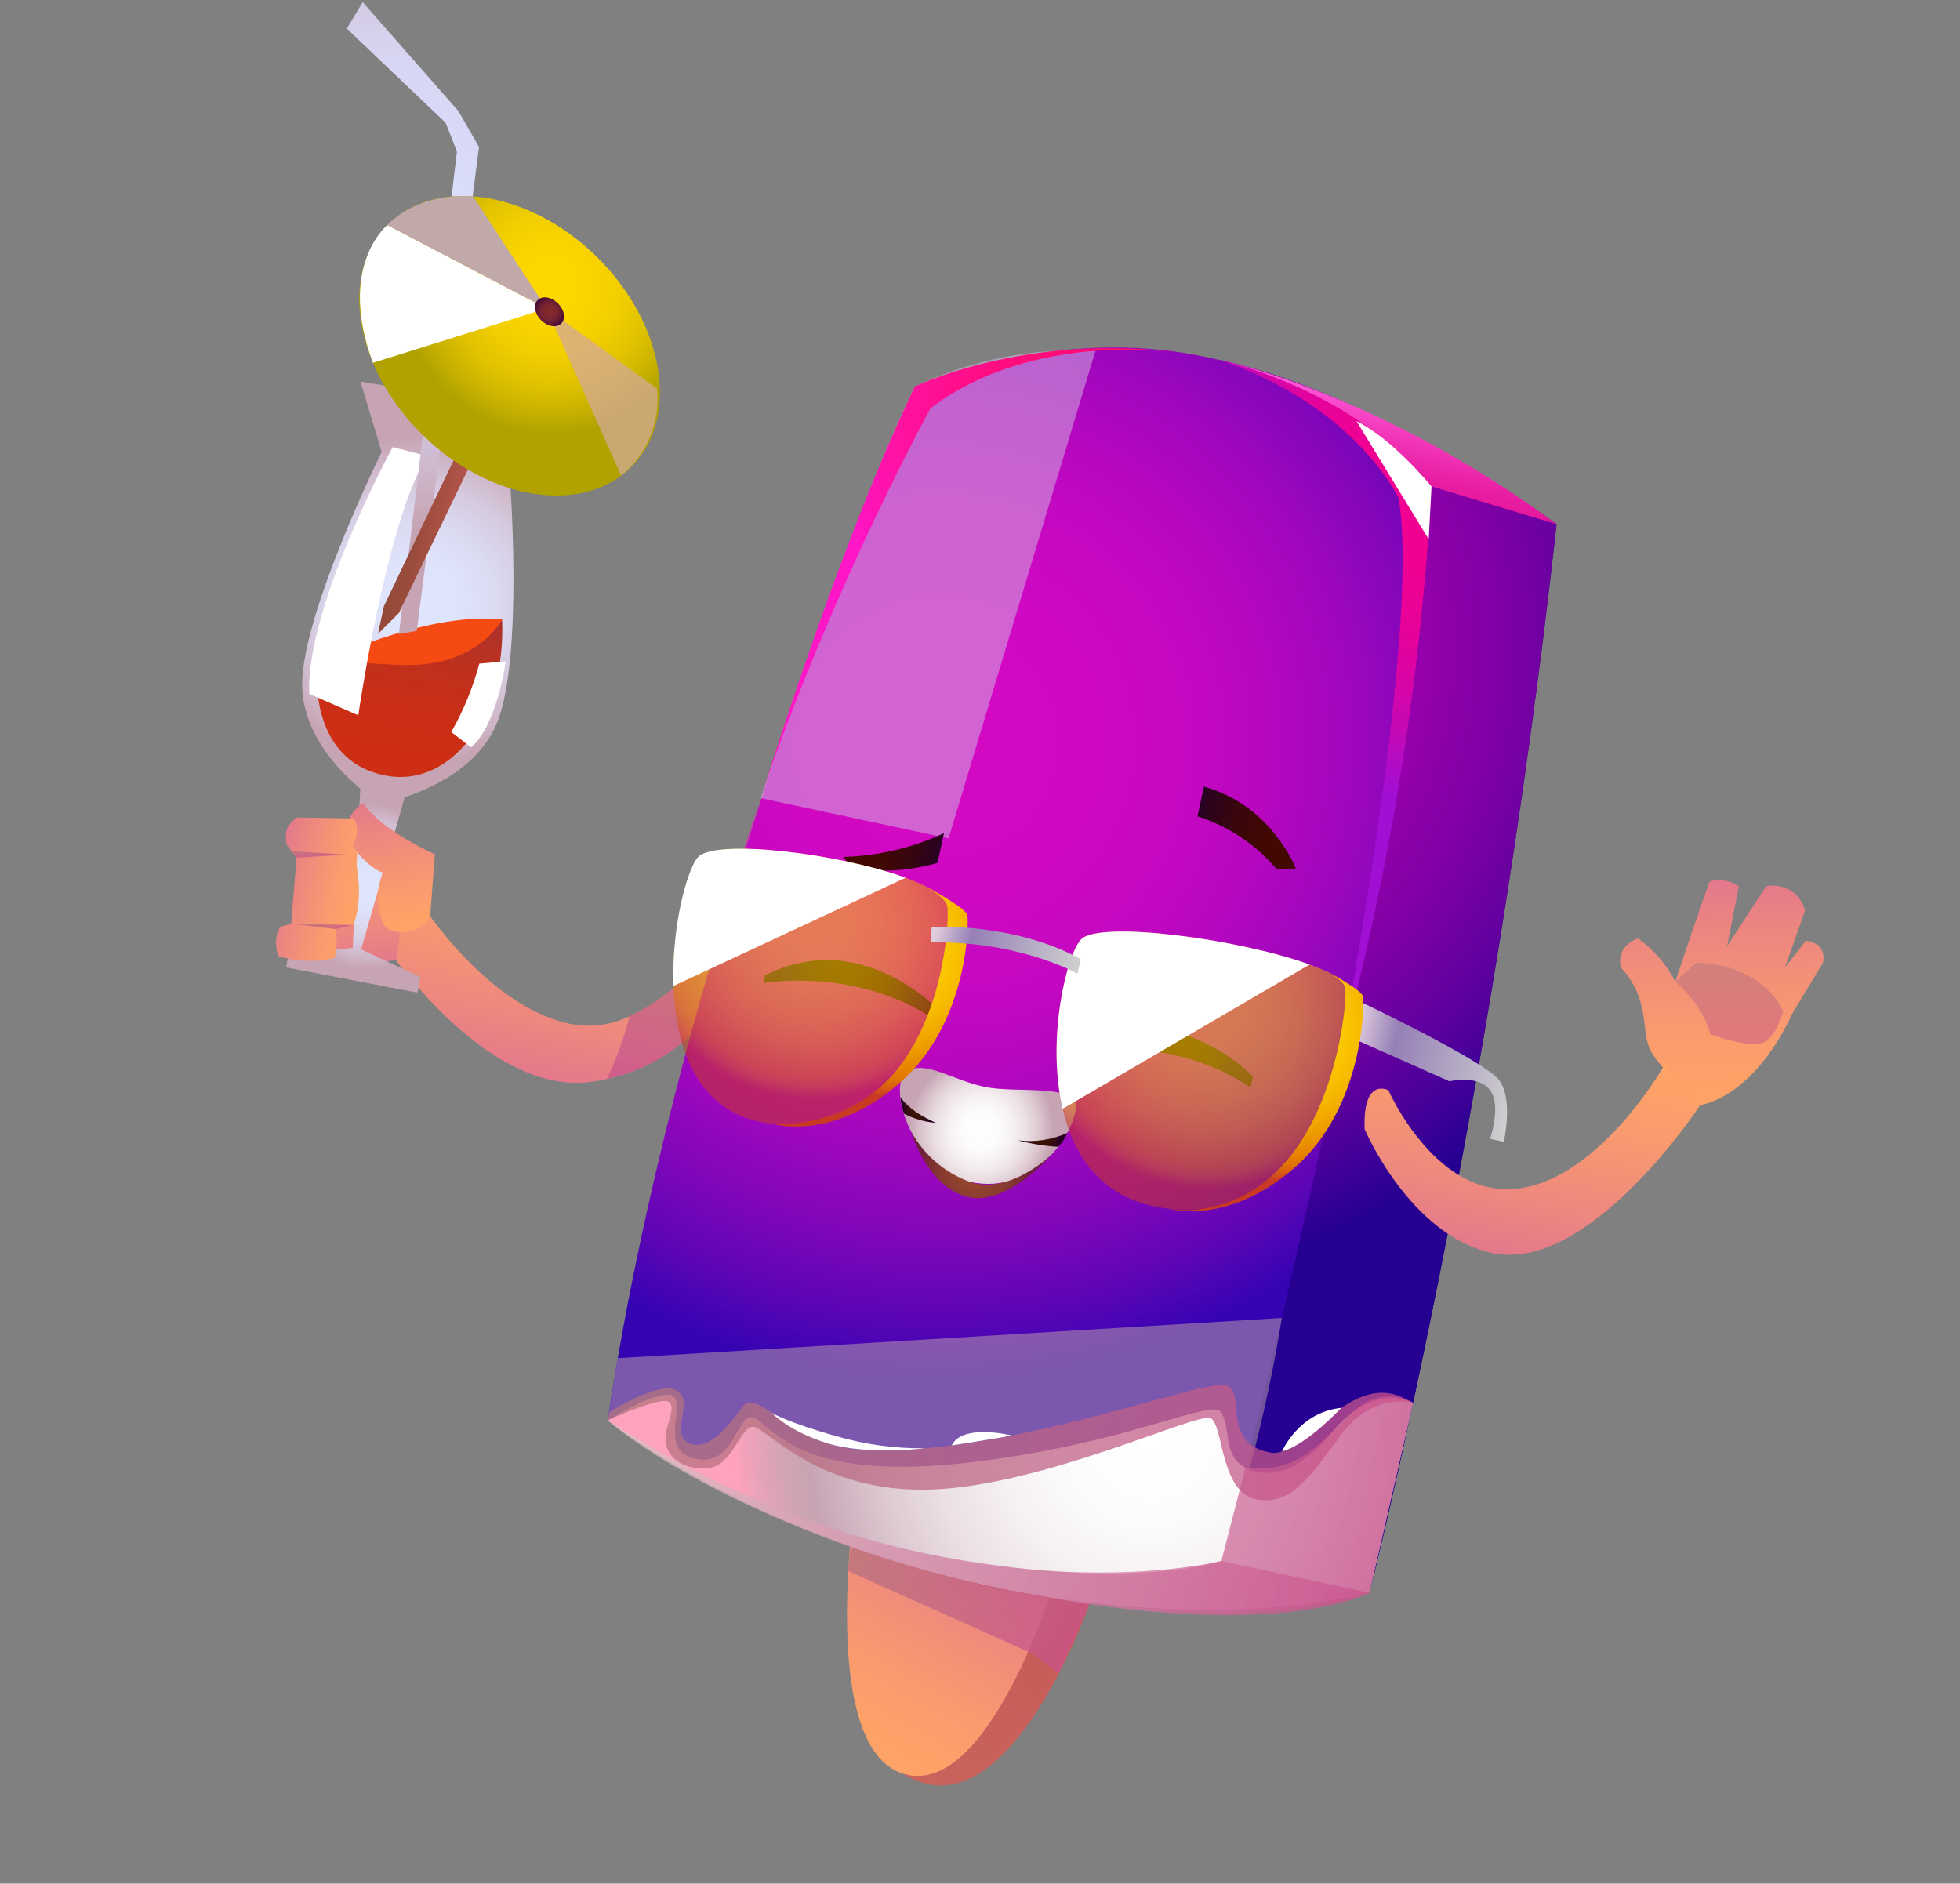 <svg width="667" height="641" viewBox="0 0 667 641" fill="none" xmlns="http://www.w3.org/2000/svg">
<rect x="0" y="0" width="667" height="641" fill="#808080" stroke="none"/>
<path fill-rule="evenodd" clip-rule="evenodd" d="M130.082 320.195C130.082 320.195 164.502 373.248 201.308 368.138C203.093 367.876 204.834 367.578 206.523 367.167C241.409 359.581 251.011 327.685 251.011 327.685L255.519 306.668C255.519 306.668 236.642 335.852 214.251 345.809L214.246 345.833C208.515 348.595 202.096 349.606 195.794 348.739C166.354 343.921 143.217 307.196 143.217 307.196C143.217 307.196 132.232 304.039 130.082 320.195Z" fill="url(#paint0_linear_589_74110)"/>
<path style="mix-blend-mode:multiply" opacity="0.74" fill-rule="evenodd" clip-rule="evenodd" d="M206.522 367.166C241.409 359.581 251.011 327.684 251.011 327.684L255.519 306.668C255.519 306.668 236.642 335.852 214.251 345.808L214.246 345.833C212.378 353.18 209.791 360.326 206.522 367.166Z" fill="url(#paint1_linear_589_74110)"/>
<path fill-rule="evenodd" clip-rule="evenodd" d="M105.444 323.778C114.616 328.361 125.193 329.266 135.011 326.309L139.438 290.629L115.996 282.456L105.444 323.778Z" fill="url(#paint2_linear_589_74110)"/>
<path fill-rule="evenodd" clip-rule="evenodd" d="M415.635 531.195L466.024 542.003C466.024 542.003 507.466 379.705 529.716 178.377C529.716 178.377 469.314 134.117 415.053 122.478L415.635 531.195Z" fill="url(#paint3_linear_589_74110)"/>
<path fill-rule="evenodd" clip-rule="evenodd" d="M415.635 531.195L466.024 542.003C466.024 542.003 507.466 379.705 529.716 178.377C529.716 178.377 469.314 134.117 415.053 122.478L415.635 531.195Z" fill="url(#paint4_radial_589_74110)"/>
<path fill-rule="evenodd" clip-rule="evenodd" d="M415.635 531.195C415.635 531.195 472.606 319.463 487.155 165.522C487.155 165.522 425.979 87.934 311.345 131.538C311.345 131.538 232.39 312.399 206.805 483.346C206.805 483.346 289.761 545.395 415.635 531.195Z" fill="url(#paint5_radial_589_74110)"/>
<path fill-rule="evenodd" clip-rule="evenodd" d="M206.805 483.346C206.805 483.346 327.448 570.925 466.024 542.003L415.636 531.195C415.636 531.195 347.598 535.163 313.547 525.995C276.439 515.949 240.619 501.637 206.805 483.346Z" fill="#24000A"/>
<path fill-rule="evenodd" clip-rule="evenodd" d="M370.924 545.348C370.924 545.348 342.8 626.45 307.207 603.549L357.985 542.573L370.924 545.348Z" fill="url(#paint6_linear_589_74110)"/>
<path fill-rule="evenodd" clip-rule="evenodd" d="M358.924 538.205C358.924 538.205 336.275 612.814 307.209 603.549C278.142 594.284 291.138 509.697 291.138 509.697C291.138 509.697 311.471 509.59 358.924 538.205Z" fill="url(#paint7_linear_589_74110)"/>
<path fill-rule="evenodd" clip-rule="evenodd" d="M529.716 178.377L487.155 165.522C487.155 165.522 464.787 135.076 415.053 122.478C415.053 122.478 468.793 133.239 529.716 178.377Z" fill="url(#paint8_linear_589_74110)"/>
<path fill-rule="evenodd" clip-rule="evenodd" d="M561.149 356.333C558.624 349.62 561.174 339.597 551.61 329.277C551.61 329.277 549.461 322.288 557.424 319.327C562.759 323.161 567.11 328.205 570.12 334.045C570.12 334.045 575.574 317.5 581.74 300.017C583.417 299.495 585.193 299.373 586.925 299.661C588.658 299.949 590.299 300.639 591.716 301.676L587.745 322.007L601.014 301.595C603.867 300.986 606.846 301.51 609.32 303.057C611.795 304.603 613.571 307.051 614.274 309.883L607.418 329.264L614.545 320.128C614.545 320.128 621.762 320.418 620.351 327.664L609.76 345.195C609.76 345.195 598.718 371.637 578.553 376.13C578.553 376.13 563.469 362.5 561.149 356.333Z" fill="url(#paint9_linear_589_74110)"/>
<path fill-rule="evenodd" clip-rule="evenodd" d="M455.861 359.939C455.861 359.939 483.763 214.975 475.944 169.505C475.944 169.505 461.418 138.216 415.055 122.478C415.055 122.478 460.741 132.341 487.156 165.522C483.55 231.244 473.06 296.405 455.861 359.939Z" fill="url(#paint10_radial_589_74110)"/>
<g style="mix-blend-mode:soft-light" opacity="0.5">
<path fill-rule="evenodd" clip-rule="evenodd" d="M372.79 119.392L322.794 285.307L258.844 271.59C258.844 271.59 290.045 174.333 311.346 131.538C330.482 122.391 351.614 118.213 372.79 119.392Z" fill="#D2BDE1"/>
</g>
<path style="mix-blend-mode:multiply" opacity="0.74" fill-rule="evenodd" clip-rule="evenodd" d="M360.286 569.536L351.053 562.617L288.685 534.612L291.137 509.697C313.822 521.362 332.715 527.371 357.986 542.573L370.924 545.348L360.286 569.536Z" fill="url(#paint11_linear_589_74110)"/>
<path fill-rule="evenodd" clip-rule="evenodd" d="M440.973 295.543C440.973 295.543 432.701 273.924 409.676 267.695L407.509 277.798C418.044 281.162 427.42 287.421 434.567 295.861L440.973 295.543Z" fill="url(#paint12_linear_589_74110)"/>
<path fill-rule="evenodd" clip-rule="evenodd" d="M286.971 291.599C298.822 291.28 310.482 288.531 321.228 283.521L319.061 293.624C309.688 296.338 299.841 297.002 290.189 295.57L286.971 291.599Z" fill="url(#paint13_linear_589_74110)"/>
<g style="mix-blend-mode:soft-light">
<path fill-rule="evenodd" clip-rule="evenodd" d="M487.154 165.522L486.196 183.513L461.609 143.297C474.022 149.385 487.154 165.522 487.154 165.522Z" fill="white"/>
</g>
<path fill-rule="evenodd" clip-rule="evenodd" d="M408.686 121.179C408.686 121.179 355.574 109.787 316.706 138.864C316.706 138.864 270.579 222.369 246.762 311.196C246.762 311.196 279.451 197.649 311.344 131.538C311.344 131.538 352.743 111.33 408.686 121.179Z" fill="url(#paint14_radial_589_74110)"/>
<g style="mix-blend-mode:soft-light" opacity="0.5">
<path fill-rule="evenodd" clip-rule="evenodd" d="M436.221 448.502L210.231 462.176L206.804 483.346C206.804 483.346 295.695 550.329 415.635 531.195C424.805 504.257 431.691 476.595 436.221 448.502Z" fill="#C2A9A9"/>
</g>
<path style="mix-blend-mode:multiply" opacity="0.5" fill-rule="evenodd" clip-rule="evenodd" d="M570.119 334.045C570.119 334.045 579.308 341.581 582.107 351.971C582.107 351.971 591.071 355.415 597.655 355.367C604.239 355.32 606.821 344.1 606.821 344.1C606.821 344.1 600.743 328.503 577.367 327.544L570.119 334.045Z" fill="url(#paint15_linear_589_74110)"/>
<path fill-rule="evenodd" clip-rule="evenodd" d="M480.881 477.385C480.881 477.385 467.623 469.556 452.542 488.273C437.462 506.99 423.499 501.415 420.108 496.172C416.717 490.929 418.525 485.626 415.563 480.579C412.602 475.533 383.451 491.75 327.884 497.893C272.315 504.035 263.237 485.746 256.854 482.657C250.471 479.568 250.775 498.755 237.37 496.54C223.965 494.325 232.915 479.672 229.462 475.492C226.01 471.311 206.805 483.346 206.805 483.346C206.805 483.346 254.364 521.25 334.433 539.073C414.502 556.895 466.024 542.003 466.024 542.003L480.881 477.385Z" fill="url(#paint16_radial_589_74110)"/>
<path style="mix-blend-mode:multiply" opacity="0.74" fill-rule="evenodd" clip-rule="evenodd" d="M423.836 499.419L415.638 531.195C415.638 531.195 319.84 555.507 206.807 483.346C206.807 483.346 248.528 520.64 340.833 540.439C433.139 560.238 466.026 542.003 466.026 542.003L480.883 477.385C480.883 477.385 470.365 470.372 459.232 481.436C448.098 492.499 440.585 501.59 423.836 499.419Z" fill="url(#paint17_linear_589_74110)"/>
<path style="mix-blend-mode:multiply" opacity="0.74" fill-rule="evenodd" clip-rule="evenodd" d="M480.193 477.237C480.193 477.237 467.262 474.033 456.981 487.525C446.7 501.016 440.043 512.603 427.575 510.234C415.106 507.865 416.38 484.681 411.947 482.595C407.514 480.51 354.958 505.691 316.639 506.905C278.321 508.119 260.666 485.587 256.292 485.513C251.918 485.439 249.322 498.641 241.246 499.521C232.104 500.517 227.036 495.6 226.49 490.624C225.945 485.649 230.263 479.553 227.764 477.17C225.264 474.787 206.805 483.346 206.805 483.346L207.406 480.544C207.406 480.544 224.373 469.67 230.385 473.217C236.398 476.764 227.739 487.808 234.313 490.992C240.887 494.176 247.75 485.489 252.762 478.662C257.774 471.835 268.875 491.782 292.588 493.298C340.058 496.333 409.534 469.284 417.052 471.327C424.569 473.369 414.977 491.524 432.751 494.369C443.546 496.096 460.721 463.815 480.193 477.237Z" fill="url(#paint18_linear_589_74110)"/>
<g style="mix-blend-mode:soft-light">
<path fill-rule="evenodd" clip-rule="evenodd" d="M314.734 492.857C314.734 492.857 294.882 495.313 281.558 491.146C268.234 486.979 262.652 480.793 262.652 480.793C262.652 480.793 267.896 484.041 284.782 488.773C294.513 491.591 304.604 492.967 314.734 492.857Z" fill="white"/>
</g>
<g style="mix-blend-mode:soft-light">
<path fill-rule="evenodd" clip-rule="evenodd" d="M344.277 488.496C344.277 488.496 327.576 484.282 323.873 491.873C323.873 491.873 339.524 489.467 344.277 488.496Z" fill="white"/>
</g>
<path style="mix-blend-mode:multiply" opacity="0.74" fill-rule="evenodd" clip-rule="evenodd" d="M466.024 542.003L415.636 531.195C415.636 531.195 383.966 542.169 315.937 528.871C247.909 515.572 206.805 483.346 206.805 483.346C206.805 483.346 254.056 520.868 328.989 537.917C424.456 559.638 466.024 542.003 466.024 542.003Z" fill="url(#paint19_linear_589_74110)"/>
<g style="mix-blend-mode:soft-light">
<path fill-rule="evenodd" clip-rule="evenodd" d="M456.427 479.105C456.427 479.105 444.576 491.85 436.293 493.891C436.293 493.891 441.962 480.52 456.427 479.105Z" fill="white"/>
</g>
<path fill-rule="evenodd" clip-rule="evenodd" d="M259.712 334.529C259.712 334.529 291.827 328.955 318.189 347.072L318.996 343.31C318.996 343.31 292.712 315.484 260.376 331.902L259.712 334.529Z" fill="url(#paint20_radial_589_74110)"/>
<path fill-rule="evenodd" clip-rule="evenodd" d="M367.087 357.56C367.087 357.56 399.202 351.987 425.564 370.103L426.371 366.341C426.371 366.341 400.087 338.515 367.751 354.933L367.087 357.56Z" fill="url(#paint21_radial_589_74110)"/>
<path fill-rule="evenodd" clip-rule="evenodd" d="M308.705 364.602C301.597 369.016 310.238 397.952 330.032 402.198C352.349 406.985 365.707 385.282 366.078 376.908C366.448 368.534 346.001 372.202 334.93 369.827C323.859 367.453 314.98 360.705 308.705 364.602Z" fill="url(#paint22_radial_589_74110)"/>
<path fill-rule="evenodd" clip-rule="evenodd" d="M306.383 373.389C309.547 377.474 313.311 379.707 318.498 382.124C314.677 381.807 310.959 380.723 307.566 378.937C306.997 377.129 306.6 375.272 306.383 373.389Z" fill="url(#paint23_radial_589_74110)"/>
<path fill-rule="evenodd" clip-rule="evenodd" d="M346.46 388.071C352.15 388.763 357.921 387.898 363.157 385.566C362.488 387.342 361.434 388.947 360.073 390.268C355.473 389.989 350.914 389.253 346.46 388.071Z" fill="url(#paint24_radial_589_74110)"/>
<path fill-rule="evenodd" clip-rule="evenodd" d="M310.048 385.031C310.048 385.031 315.291 403.537 328.937 407.235C342.584 410.934 357.921 392.798 357.921 392.798C357.921 392.798 343.83 406.799 330.032 402.197C321.502 399.1 314.396 392.996 310.048 385.031Z" fill="url(#paint25_radial_589_74110)"/>
<path fill-rule="evenodd" clip-rule="evenodd" d="M472.487 371.031C472.487 371.031 463.707 366.262 464.393 384.246C464.393 384.246 479.65 420.329 507.737 426.389C540.924 433.549 578.551 376.131 578.551 376.131L566.493 362.308C566.493 362.308 543.051 403.847 513.568 404.681C487.602 405.416 472.487 371.031 472.487 371.031Z" fill="url(#paint26_linear_589_74110)"/>
<path fill-rule="evenodd" clip-rule="evenodd" d="M173.47 162.127L189.06 142.609L156.02 135.377L122.655 129.84L129.894 153.748C129.894 153.748 102.762 208.843 102.821 232.987C102.88 257.13 129.462 273.491 129.462 273.491C129.462 273.491 160.216 268.156 169.226 245.756C178.234 223.356 173.47 162.127 173.47 162.127Z" fill="url(#paint27_radial_589_74110)"/>
<path fill-rule="evenodd" clip-rule="evenodd" d="M122.897 323.089L137.732 271.287L122.599 268.377L120.031 322.538L98.118 325.185L97.346 329.197L142.067 337.798L143.09 332.484L122.897 323.089Z" fill="url(#paint28_radial_589_74110)"/>
<path fill-rule="evenodd" clip-rule="evenodd" d="M107.957 226.085C107.957 226.085 104.065 258.696 131.299 263.933C153.087 268.122 172.222 244.367 170.873 210.763C170.873 210.763 164.085 218.659 145.153 221.261C126.221 223.864 107.957 226.085 107.957 226.085Z" fill="url(#paint29_linear_589_74110)"/>
<path fill-rule="evenodd" clip-rule="evenodd" d="M107.957 226.085C107.957 226.085 143.662 208.072 170.873 210.763C170.873 210.763 166.229 220.26 152.262 224.486C138.295 228.713 125.196 223.914 107.957 226.085Z" fill="#F64A13"/>
<g style="mix-blend-mode:soft-light">
<path fill-rule="evenodd" clip-rule="evenodd" d="M133.634 152.151C133.634 152.151 103.86 206.713 105.254 236.14L121.926 243.409C121.926 243.409 131.473 177.249 145.377 155.23L133.634 152.151Z" fill="white"/>
</g>
<g style="mix-blend-mode:soft-light">
<path fill-rule="evenodd" clip-rule="evenodd" d="M153.566 249.106C157.743 241.795 160.952 233.973 163.111 225.834L172.119 225.049C172.119 225.049 169.127 246.931 160.319 254.293L153.566 249.106Z" fill="white"/>
</g>
<path fill-rule="evenodd" clip-rule="evenodd" d="M146.394 311.793L147.982 290.713C147.982 290.713 129.752 282.609 123.523 273.262C123.523 273.262 116.706 277.346 118.028 284.937C118.028 284.937 123.485 294.589 130.285 296.961C129.078 299.917 128.516 303.097 128.638 306.288C128.76 309.479 129.563 312.607 130.992 315.462C132.229 316.286 133.621 316.847 135.084 317.109C136.546 317.37 138.047 317.328 139.493 316.983C140.938 316.639 142.297 316.001 143.484 315.108C144.672 314.215 145.662 313.086 146.394 311.793Z" fill="url(#paint30_linear_589_74110)"/>
<path fill-rule="evenodd" clip-rule="evenodd" d="M101.001 278.182C97.073 281.239 96.871 283.52 97.513 287.391L100.927 291.854L99.094 314.358L95.269 315.421C94.45 316.944 93.984 318.631 93.906 320.358C93.828 322.086 94.139 323.808 94.817 325.399C100.98 327.273 107.528 327.492 113.803 326.035C114.746 322.502 114.823 318.794 114.029 315.225L120.221 314.758C120.221 314.758 124.178 306.644 120.805 291.922L118.097 290.808C118.097 290.808 123.719 284.986 120.49 278.54L101.001 278.182Z" fill="url(#paint31_linear_589_74110)"/>
<path style="mix-blend-mode:multiply" opacity="0.74" fill-rule="evenodd" clip-rule="evenodd" d="M100.926 291.855L118.095 290.808L99.237 289.647L100.926 291.855Z" fill="url(#paint32_linear_589_74110)"/>
<path style="mix-blend-mode:multiply" opacity="0.74" fill-rule="evenodd" clip-rule="evenodd" d="M114.185 316.164L99.091 314.357L120.219 314.758L114.185 316.164Z" fill="url(#paint33_linear_589_74110)"/>
<path opacity="0.55" fill-rule="evenodd" clip-rule="evenodd" d="M263.137 382.494C237.857 379.912 229.888 357.492 229.169 335.517C228.48 315.276 233.947 295.399 237.598 291.614C243.693 285.36 285.63 290.435 308.179 298.698C314.68 301.049 319.574 303.704 321.555 306.413C330.443 318.504 311.698 387.479 263.137 382.494Z" fill="url(#paint34_radial_589_74110)"/>
<path opacity="0.55" fill-rule="evenodd" clip-rule="evenodd" d="M397.547 411.294C375.787 408.849 365.555 394.246 361.623 377.322C355.958 353.083 363.214 324.145 368.025 319.559C374.611 313.317 421.144 319.41 445.674 328.221C452.429 330.688 457.513 333.322 459.653 336.003C469.515 348.304 450.445 417.208 397.547 411.294Z" fill="url(#paint35_radial_589_74110)"/>
<path fill-rule="evenodd" clip-rule="evenodd" d="M461.5 340.191C461.5 340.191 505.54 361.078 510.288 367.721C515.036 374.364 511.735 388.557 511.735 388.557L507.063 387.555C507.063 387.555 511.038 376.215 507.031 370.915C503.023 365.615 493.261 367.962 493.261 367.962L461.535 353.876C461.535 353.876 463.352 344.391 461.5 340.191Z" fill="url(#paint36_linear_589_74110)"/>
<path fill-rule="evenodd" clip-rule="evenodd" d="M263.145 382.488C263.145 382.488 283.398 388.692 306.524 368.205C329.65 347.718 329.711 313.925 329.19 311.407C328.669 308.89 314.856 301.516 314.856 301.516C314.856 301.516 321.284 305.027 322.278 308.038C323.272 311.048 321.879 344.073 304.821 364.49C287.977 384.652 263.145 382.488 263.145 382.488Z" fill="url(#paint37_radial_589_74110)"/>
<path fill-rule="evenodd" clip-rule="evenodd" d="M397.558 411.319C397.558 411.319 417.811 417.523 440.936 397.036C464.061 376.548 464.355 341.594 463.834 339.076C463.313 336.558 450.68 330.234 450.68 330.234C450.68 330.234 456.701 332.911 457.695 335.921C458.689 338.932 455.805 372.507 439.233 393.321C420.894 416.355 397.558 411.319 397.558 411.319Z" fill="url(#paint38_radial_589_74110)"/>
<g style="mix-blend-mode:soft-light">
<path fill-rule="evenodd" clip-rule="evenodd" d="M308.179 298.698L229.169 335.517C228.48 315.276 233.947 295.399 237.598 291.614C243.693 285.36 285.63 290.435 308.179 298.698Z" fill="white"/>
</g>
<g style="mix-blend-mode:soft-light">
<path fill-rule="evenodd" clip-rule="evenodd" d="M445.674 328.221L361.623 377.322C355.958 353.083 363.214 324.145 368.025 319.559C374.611 313.317 421.144 319.41 445.674 328.221Z" fill="white"/>
</g>
<path fill-rule="evenodd" clip-rule="evenodd" d="M317.04 315.475C317.04 315.475 344.456 313.68 367.773 326.357L366.701 331.355C366.701 331.355 347.393 320.264 316.823 320.656L317.04 315.475Z" fill="url(#paint39_linear_589_74110)"/>
<path fill-rule="evenodd" clip-rule="evenodd" d="M135.753 215.799L155.504 51.585L151.658 41.783L118.022 9.734L123.427 0.722L156.001 37.803L163.006 50.028L141.832 214.66L135.753 215.799Z" fill="url(#paint40_radial_589_74110)"/>
<path fill-rule="evenodd" clip-rule="evenodd" d="M168.59 126.851L130.652 206.265L128.623 215.719L135.721 208.639L173.759 129.606L168.59 126.851Z" fill="url(#paint41_linear_589_74110)"/>
<path d="M215.016 158.742C231.464 142.086 226.174 110.191 203.199 87.503C180.225 64.815 148.266 59.926 131.818 76.582C115.369 93.238 120.66 125.133 143.634 147.821C166.609 170.509 198.568 175.399 215.016 158.742Z" fill="url(#paint42_radial_589_74110)"/>
<g style="mix-blend-mode:soft-light">
<path fill-rule="evenodd" clip-rule="evenodd" d="M126.922 123.457L185.953 104.968L131.818 76.582C131.818 76.582 114.619 90.473 126.922 123.457Z" fill="white"/>
</g>
<g style="mix-blend-mode:soft-light">
<path fill-rule="evenodd" clip-rule="evenodd" d="M161.021 66.84L185.952 104.968L131.818 76.582C131.818 76.582 141.224 65.525 161.021 66.84Z" fill="#C2A9A9"/>
</g>
<g style="mix-blend-mode:multiply" opacity="0.74">
<path fill-rule="evenodd" clip-rule="evenodd" d="M211.387 161.877L185.953 104.968L223.588 132.257C224.176 137.819 223.368 143.44 221.237 148.612C219.107 153.783 215.721 158.343 211.387 161.877Z" fill="#D4A998"/>
</g>
<path fill-rule="evenodd" clip-rule="evenodd" d="M189.839 103.219C192.062 105.415 192.592 108.483 191.023 110.073C189.453 111.663 186.378 111.171 184.154 108.975C181.931 106.779 181.401 103.711 182.97 102.121C184.54 100.532 187.615 101.023 189.839 103.219Z" fill="url(#paint43_radial_589_74110)"/>
<defs>
<linearGradient id="paint0_linear_589_74110" x1="181.427" y1="366.204" x2="196.899" y2="294.091" gradientUnits="userSpaceOnUse">
<stop offset="0.006" stop-color="#E4798B"/>
<stop offset="0.247" stop-color="#ED877F"/>
<stop offset="0.702" stop-color="#FA9C6D"/>
<stop offset="1" stop-color="#FFA466"/>
</linearGradient>
<linearGradient id="paint1_linear_589_74110" x1="223.739" y1="370.86" x2="238.303" y2="302.974" gradientUnits="userSpaceOnUse">
<stop stop-color="#CA528D"/>
<stop offset="1" stop-color="#B3757C"/>
</linearGradient>
<linearGradient id="paint2_linear_589_74110" x1="124.264" y1="328.099" x2="120.251" y2="282.085" gradientUnits="userSpaceOnUse">
<stop offset="0.006" stop-color="#E4798B"/>
<stop offset="0.247" stop-color="#ED877F"/>
<stop offset="0.702" stop-color="#FA9C6D"/>
<stop offset="1" stop-color="#FFA466"/>
</linearGradient>
<linearGradient id="paint3_linear_589_74110" x1="508.875" y1="346.902" x2="437.875" y2="331.67" gradientUnits="userSpaceOnUse">
<stop stop-color="#1A1C64"/>
<stop offset="0.994" stop-color="#640B92"/>
</linearGradient>
<radialGradient id="paint4_radial_589_74110" cx="0" cy="0" r="1" gradientUnits="userSpaceOnUse" gradientTransform="translate(363.026 221.132) rotate(12.63) scale(218.073 218.073)">
<stop offset="0.006" stop-color="#B600B1"/>
<stop offset="0.216" stop-color="#B300B0"/>
<stop offset="0.38" stop-color="#A900AE"/>
<stop offset="0.528" stop-color="#9900AB"/>
<stop offset="0.667" stop-color="#8100A5"/>
<stop offset="0.799" stop-color="#63009F"/>
<stop offset="0.925" stop-color="#3F0097"/>
<stop offset="1" stop-color="#250091"/>
</radialGradient>
<radialGradient id="paint5_radial_589_74110" cx="0" cy="0" r="1" gradientUnits="userSpaceOnUse" gradientTransform="translate(319.657 252.782) rotate(12.63) scale(218.073 218.074)">
<stop offset="0.006" stop-color="#D408C2"/>
<stop offset="0.209" stop-color="#D108C2"/>
<stop offset="0.367" stop-color="#C708C1"/>
<stop offset="0.509" stop-color="#B707BF"/>
<stop offset="0.643" stop-color="#9F07BD"/>
<stop offset="0.77" stop-color="#8106BA"/>
<stop offset="0.891" stop-color="#5D05B6"/>
<stop offset="1" stop-color="#3504B2"/>
</radialGradient>
<linearGradient id="paint6_linear_589_74110" x1="320.041" y1="610.87" x2="360.47" y2="539.432" gradientUnits="userSpaceOnUse">
<stop stop-color="#C9635C"/>
<stop offset="0.971" stop-color="#C95B57"/>
<stop offset="0.994" stop-color="#C95B57"/>
</linearGradient>
<linearGradient id="paint7_linear_589_74110" x1="288.522" y1="593.374" x2="329.326" y2="521.273" gradientUnits="userSpaceOnUse">
<stop stop-color="#FFA466"/>
<stop offset="0.298" stop-color="#FA9C6D"/>
<stop offset="0.753" stop-color="#ED877F"/>
<stop offset="0.994" stop-color="#E4798B"/>
</linearGradient>
<linearGradient id="paint8_linear_589_74110" x1="469.175" y1="165.388" x2="475.595" y2="135.465" gradientUnits="userSpaceOnUse">
<stop stop-color="#E6179D"/>
<stop offset="0.216" stop-color="#E91FA4"/>
<stop offset="0.547" stop-color="#F134B7"/>
<stop offset="0.95" stop-color="#FD57D7"/>
<stop offset="0.994" stop-color="#FF5BDB"/>
</linearGradient>
<linearGradient id="paint9_linear_589_74110" x1="587.202" y1="375.877" x2="585.18" y2="299.482" gradientUnits="userSpaceOnUse">
<stop stop-color="#FFA466"/>
<stop offset="0.298" stop-color="#FA9C6D"/>
<stop offset="0.753" stop-color="#ED877F"/>
<stop offset="0.994" stop-color="#E4798B"/>
</linearGradient>
<radialGradient id="paint10_radial_589_74110" cx="0" cy="0" r="1" gradientUnits="userSpaceOnUse" gradientTransform="translate(491.431 165.657) rotate(-167.891) scale(105.798 105.798)">
<stop offset="0.006" stop-color="#F3008F"/>
<stop offset="0.271" stop-color="#F00192"/>
<stop offset="0.477" stop-color="#E6029A"/>
<stop offset="0.663" stop-color="#D605A8"/>
<stop offset="0.836" stop-color="#BF0ABB"/>
<stop offset="1" stop-color="#A10FD4"/>
</radialGradient>
<linearGradient id="paint11_linear_589_74110" x1="365.561" y1="560.215" x2="287.536" y2="516.059" gradientUnits="userSpaceOnUse">
<stop stop-color="#CA528D"/>
<stop offset="1" stop-color="#B3757C"/>
</linearGradient>
<linearGradient id="paint12_linear_589_74110" x1="442.967" y1="286.25" x2="407.335" y2="278.606" gradientUnits="userSpaceOnUse">
<stop offset="0.006" stop-color="#430900"/>
<stop offset="0.375" stop-color="#410803"/>
<stop offset="0.662" stop-color="#39060D"/>
<stop offset="0.921" stop-color="#2C021D"/>
<stop offset="1" stop-color="#270024"/>
</linearGradient>
<linearGradient id="paint13_linear_589_74110" x1="288.186" y1="285.75" x2="319.278" y2="292.421" gradientUnits="userSpaceOnUse">
<stop offset="0.006" stop-color="#430900"/>
<stop offset="0.375" stop-color="#410803"/>
<stop offset="0.662" stop-color="#39060D"/>
<stop offset="0.921" stop-color="#2C021D"/>
<stop offset="1" stop-color="#270024"/>
</linearGradient>
<radialGradient id="paint14_radial_589_74110" cx="0" cy="0" r="1" gradientUnits="userSpaceOnUse" gradientTransform="translate(393.942 144.345) rotate(-167.891) scale(109.766)">
<stop offset="0.006" stop-color="#FF0B70"/>
<stop offset="0.265" stop-color="#FF0B73"/>
<stop offset="0.466" stop-color="#FF0D7D"/>
<stop offset="0.648" stop-color="#FF0F8D"/>
<stop offset="0.818" stop-color="#FF12A5"/>
<stop offset="0.979" stop-color="#FF15C2"/>
<stop offset="1" stop-color="#FF16C7"/>
</radialGradient>
<linearGradient id="paint15_linear_589_74110" x1="588.863" y1="355.577" x2="588.113" y2="327.236" gradientUnits="userSpaceOnUse">
<stop stop-color="#CA528D"/>
<stop offset="1" stop-color="#B3757C"/>
</linearGradient>
<radialGradient id="paint16_radial_589_74110" cx="0" cy="0" r="1" gradientUnits="userSpaceOnUse" gradientTransform="translate(391.706 488.297) rotate(-167.891) scale(142.12 142.12)">
<stop offset="0.006" stop-color="white"/>
<stop offset="0.198" stop-color="#FDFCFC"/>
<stop offset="0.363" stop-color="#F6F1F3"/>
<stop offset="0.517" stop-color="#ECE0E5"/>
<stop offset="0.664" stop-color="#DCC7D0"/>
<stop offset="0.806" stop-color="#C9A7B6"/>
<stop offset="0.818" stop-color="#C7A4B3"/>
<stop offset="0.863" stop-color="#CEA4B4"/>
<stop offset="0.927" stop-color="#E1A3B8"/>
<stop offset="1" stop-color="#FFA2BD"/>
</radialGradient>
<linearGradient id="paint17_linear_589_74110" x1="471.419" y1="521.497" x2="210.626" y2="465.546" gradientUnits="userSpaceOnUse">
<stop stop-color="#CA528D"/>
<stop offset="1" stop-color="#DDC2C5"/>
</linearGradient>
<linearGradient id="paint18_linear_589_74110" x1="472.7" y1="512.163" x2="212.595" y2="456.359" gradientUnits="userSpaceOnUse">
<stop stop-color="#CA528D"/>
<stop offset="1" stop-color="#B3757C"/>
</linearGradient>
<linearGradient id="paint19_linear_589_74110" x1="463.736" y1="552.668" x2="203.892" y2="496.921" gradientUnits="userSpaceOnUse">
<stop stop-color="#CA528D"/>
<stop offset="1" stop-color="#DDC2C5"/>
</linearGradient>
<radialGradient id="paint20_radial_589_74110" cx="0" cy="0" r="1" gradientUnits="userSpaceOnUse" gradientTransform="translate(290.268 334.316) rotate(12.109) scale(21.65 21.65)">
<stop offset="0.006" stop-color="#3B1400"/>
<stop offset="0.375" stop-color="#391203"/>
<stop offset="0.662" stop-color="#340D0D"/>
<stop offset="0.921" stop-color="#2B041D"/>
<stop offset="1" stop-color="#270024"/>
</radialGradient>
<radialGradient id="paint21_radial_589_74110" cx="0" cy="0" r="1" gradientUnits="userSpaceOnUse" gradientTransform="translate(397.638 357.346) rotate(12.109) scale(21.65 21.65)">
<stop offset="0.006" stop-color="#3B1400"/>
<stop offset="0.375" stop-color="#391203"/>
<stop offset="0.662" stop-color="#340D0D"/>
<stop offset="0.921" stop-color="#2B041D"/>
<stop offset="1" stop-color="#270024"/>
</radialGradient>
<radialGradient id="paint22_radial_589_74110" cx="0" cy="0" r="1" gradientUnits="userSpaceOnUse" gradientTransform="translate(333.8 384.563) rotate(12.109) scale(24.462 25.869)">
<stop offset="0.006" stop-color="white"/>
<stop offset="0.242" stop-color="#FDFCFC"/>
<stop offset="0.443" stop-color="#F6F1F3"/>
<stop offset="0.631" stop-color="#ECE0E5"/>
<stop offset="0.811" stop-color="#DCC7D0"/>
<stop offset="0.985" stop-color="#C9A7B6"/>
<stop offset="1" stop-color="#C7A4B3"/>
</radialGradient>
<radialGradient id="paint23_radial_589_74110" cx="0" cy="0" r="1" gradientUnits="userSpaceOnUse" gradientTransform="translate(312.355 377.807) rotate(12.109) scale(5.311 5.311)">
<stop offset="0.006" stop-color="#3B1400"/>
<stop offset="0.375" stop-color="#391203"/>
<stop offset="0.662" stop-color="#340D0D"/>
<stop offset="0.921" stop-color="#2B041D"/>
<stop offset="1" stop-color="#270024"/>
</radialGradient>
<radialGradient id="paint24_radial_589_74110" cx="0" cy="0" r="1" gradientUnits="userSpaceOnUse" gradientTransform="translate(354.738 386.789) rotate(12.109) scale(5.975 5.975)">
<stop offset="0.006" stop-color="#3B1400"/>
<stop offset="0.375" stop-color="#391203"/>
<stop offset="0.662" stop-color="#340D0D"/>
<stop offset="0.921" stop-color="#2B041D"/>
<stop offset="1" stop-color="#270024"/>
</radialGradient>
<radialGradient id="paint25_radial_589_74110" cx="0" cy="0" r="1" gradientUnits="userSpaceOnUse" gradientTransform="translate(332.056 397.546) rotate(12.109) scale(18.556 18.556)">
<stop offset="0.006" stop-color="#95452C"/>
<stop offset="0.36" stop-color="#92422D"/>
<stop offset="0.635" stop-color="#883A30"/>
<stop offset="0.883" stop-color="#782B34"/>
<stop offset="1" stop-color="#6D2237"/>
</radialGradient>
<linearGradient id="paint26_linear_589_74110" x1="510.745" y1="426.994" x2="526.473" y2="353.685" gradientUnits="userSpaceOnUse">
<stop offset="0.006" stop-color="#E4798B"/>
<stop offset="0.247" stop-color="#ED877F"/>
<stop offset="0.702" stop-color="#FA9C6D"/>
<stop offset="1" stop-color="#FFA466"/>
</linearGradient>
<radialGradient id="paint27_radial_589_74110" cx="0" cy="0" r="1" gradientUnits="userSpaceOnUse" gradientTransform="translate(142.657 204.367) rotate(10.888) scale(55.426 55.426)">
<stop offset="0.006" stop-color="#E0E6FF"/>
<stop offset="0.261" stop-color="#DFE3FC"/>
<stop offset="0.478" stop-color="#DBDAF1"/>
<stop offset="0.682" stop-color="#D6CBE0"/>
<stop offset="0.876" stop-color="#CEB5C7"/>
<stop offset="1" stop-color="#C7A4B3"/>
</radialGradient>
<radialGradient id="paint28_radial_589_74110" cx="0" cy="0" r="1" gradientUnits="userSpaceOnUse" gradientTransform="translate(125.713 301.758) rotate(10.888) scale(27.913 27.913)">
<stop offset="0.006" stop-color="#E0E6FF"/>
<stop offset="0.261" stop-color="#DFE3FC"/>
<stop offset="0.478" stop-color="#DBDAF1"/>
<stop offset="0.682" stop-color="#D6CBE0"/>
<stop offset="0.876" stop-color="#CEB5C7"/>
<stop offset="1" stop-color="#C7A4B3"/>
</radialGradient>
<linearGradient id="paint29_linear_589_74110" x1="131.625" y1="263.941" x2="142.899" y2="205.331" gradientUnits="userSpaceOnUse">
<stop offset="0.006" stop-color="#CE2E13"/>
<stop offset="0.364" stop-color="#CB2E15"/>
<stop offset="0.642" stop-color="#C1301C"/>
<stop offset="0.892" stop-color="#B13227"/>
<stop offset="1" stop-color="#A7332D"/>
</linearGradient>
<linearGradient id="paint30_linear_589_74110" x1="135.571" y1="317.495" x2="131.652" y2="272.554" gradientUnits="userSpaceOnUse">
<stop stop-color="#FFA466"/>
<stop offset="0.298" stop-color="#FA9C6D"/>
<stop offset="0.753" stop-color="#ED877F"/>
<stop offset="0.994" stop-color="#E4798B"/>
</linearGradient>
<linearGradient id="paint31_linear_589_74110" x1="94.027" y1="299.123" x2="122.703" y2="305.273" gradientUnits="userSpaceOnUse">
<stop offset="0.006" stop-color="#E4798B"/>
<stop offset="0.247" stop-color="#ED877F"/>
<stop offset="0.702" stop-color="#FA9C6D"/>
<stop offset="1" stop-color="#FFA466"/>
</linearGradient>
<linearGradient id="paint32_linear_589_74110" x1="108.787" y1="291.619" x2="108.545" y2="288.836" gradientUnits="userSpaceOnUse">
<stop stop-color="#CA528D"/>
<stop offset="1" stop-color="#B3757C"/>
</linearGradient>
<linearGradient id="paint33_linear_589_74110" x1="109.828" y1="316.543" x2="109.558" y2="313.445" gradientUnits="userSpaceOnUse">
<stop stop-color="#CA528D"/>
<stop offset="1" stop-color="#B3757C"/>
</linearGradient>
<radialGradient id="paint34_radial_589_74110" cx="0" cy="0" r="1" gradientUnits="userSpaceOnUse" gradientTransform="translate(276.693 314.421) rotate(12.109) scale(62.04 62.04)">
<stop offset="0.006" stop-color="#FFD700"/>
<stop offset="0.2" stop-color="#FED400"/>
<stop offset="0.365" stop-color="#FBC900"/>
<stop offset="0.52" stop-color="#F6B800"/>
<stop offset="0.669" stop-color="#EF9F00"/>
<stop offset="0.812" stop-color="#E67F00"/>
<stop offset="0.824" stop-color="#E57C00"/>
<stop offset="0.853" stop-color="#E27504"/>
<stop offset="0.896" stop-color="#DA620E"/>
<stop offset="0.946" stop-color="#CE431F"/>
<stop offset="0.959" stop-color="#CA3924"/>
</radialGradient>
<radialGradient id="paint35_radial_589_74110" cx="0" cy="0" r="1" gradientUnits="userSpaceOnUse" gradientTransform="translate(410.991 343.185) rotate(12.109) scale(63.901 63.901)">
<stop offset="0.006" stop-color="#FFD700"/>
<stop offset="0.2" stop-color="#FED400"/>
<stop offset="0.365" stop-color="#FBC900"/>
<stop offset="0.52" stop-color="#F6B800"/>
<stop offset="0.669" stop-color="#EF9F00"/>
<stop offset="0.812" stop-color="#E67F00"/>
<stop offset="0.824" stop-color="#E57C00"/>
<stop offset="0.853" stop-color="#E27504"/>
<stop offset="0.896" stop-color="#DA620E"/>
<stop offset="0.946" stop-color="#CE431F"/>
<stop offset="0.959" stop-color="#CA3924"/>
</radialGradient>
<linearGradient id="paint36_linear_589_74110" x1="457.576" y1="358.106" x2="515.519" y2="370.537" gradientUnits="userSpaceOnUse">
<stop offset="0.034" stop-color="#DFCCDC"/>
<stop offset="0.272" stop-color="#9680B7"/>
<stop offset="1" stop-color="#CFCFCF"/>
</linearGradient>
<radialGradient id="paint37_radial_589_74110" cx="0" cy="0" r="1" gradientUnits="userSpaceOnUse" gradientTransform="translate(302.077 321.782) rotate(12.109) scale(53.428 53.428)">
<stop offset="0.006" stop-color="#FFD700"/>
<stop offset="0.2" stop-color="#FED400"/>
<stop offset="0.365" stop-color="#FBC900"/>
<stop offset="0.52" stop-color="#F6B800"/>
<stop offset="0.669" stop-color="#EF9F00"/>
<stop offset="0.812" stop-color="#E67F00"/>
<stop offset="0.824" stop-color="#E57C00"/>
<stop offset="0.853" stop-color="#E27504"/>
<stop offset="0.896" stop-color="#DA620E"/>
<stop offset="0.946" stop-color="#CE431F"/>
<stop offset="0.959" stop-color="#CA3924"/>
</radialGradient>
<radialGradient id="paint38_radial_589_74110" cx="0" cy="0" r="1" gradientUnits="userSpaceOnUse" gradientTransform="translate(436.543 350.312) rotate(12.109) scale(53.636 53.636)">
<stop offset="0.006" stop-color="#FFD700"/>
<stop offset="0.2" stop-color="#FED400"/>
<stop offset="0.365" stop-color="#FBC900"/>
<stop offset="0.52" stop-color="#F6B800"/>
<stop offset="0.669" stop-color="#EF9F00"/>
<stop offset="0.812" stop-color="#E67F00"/>
<stop offset="0.824" stop-color="#E57C00"/>
<stop offset="0.853" stop-color="#E27504"/>
<stop offset="0.896" stop-color="#DA620E"/>
<stop offset="0.946" stop-color="#CE431F"/>
<stop offset="0.959" stop-color="#CA3924"/>
</radialGradient>
<linearGradient id="paint39_linear_589_74110" x1="316.79" y1="316.292" x2="367.521" y2="327.176" gradientUnits="userSpaceOnUse">
<stop offset="0.034" stop-color="#DFCCDC"/>
<stop offset="0.272" stop-color="#9680B7"/>
<stop offset="1" stop-color="#CFCFCF"/>
</linearGradient>
<radialGradient id="paint40_radial_589_74110" cx="0" cy="0" r="1" gradientUnits="userSpaceOnUse" gradientTransform="translate(126.465 70.632) rotate(12.109) scale(108.858 108.858)">
<stop offset="0.006" stop-color="#DBE0FF"/>
<stop offset="0.261" stop-color="#DADDFC"/>
<stop offset="0.478" stop-color="#D7D5F1"/>
<stop offset="0.682" stop-color="#D3C7E0"/>
<stop offset="0.876" stop-color="#CCB4C7"/>
<stop offset="1" stop-color="#C7A4B3"/>
</radialGradient>
<linearGradient id="paint41_linear_589_74110" x1="138.559" y1="169.097" x2="164.045" y2="174.565" gradientUnits="userSpaceOnUse">
<stop stop-color="#934A38"/>
<stop offset="0.254" stop-color="#9B4C3C"/>
<stop offset="0.642" stop-color="#B05349"/>
<stop offset="0.994" stop-color="#C95B57"/>
</linearGradient>
<radialGradient id="paint42_radial_589_74110" cx="0" cy="0" r="1" gradientUnits="userSpaceOnUse" gradientTransform="translate(187.594 96.78) rotate(-45.36) scale(51.059 51.059)">
<stop offset="0.006" stop-color="#FFD700"/>
<stop offset="0.258" stop-color="#FCD500"/>
<stop offset="0.473" stop-color="#F1CE00"/>
<stop offset="0.674" stop-color="#E0C200"/>
<stop offset="0.866" stop-color="#C7B100"/>
<stop offset="1" stop-color="#B1A200"/>
</radialGradient>
<radialGradient id="paint43_radial_589_74110" cx="0" cy="0" r="1" gradientUnits="userSpaceOnUse" gradientTransform="translate(186.997 106.097) rotate(-45.359) scale(4.918 4.918)">
<stop offset="0.006" stop-color="#842A2C"/>
<stop offset="0.317" stop-color="#81282D"/>
<stop offset="0.559" stop-color="#77232F"/>
<stop offset="0.778" stop-color="#671B32"/>
<stop offset="0.982" stop-color="#4F0E37"/>
<stop offset="1" stop-color="#4D0D37"/>
</radialGradient>
</defs>
</svg>
